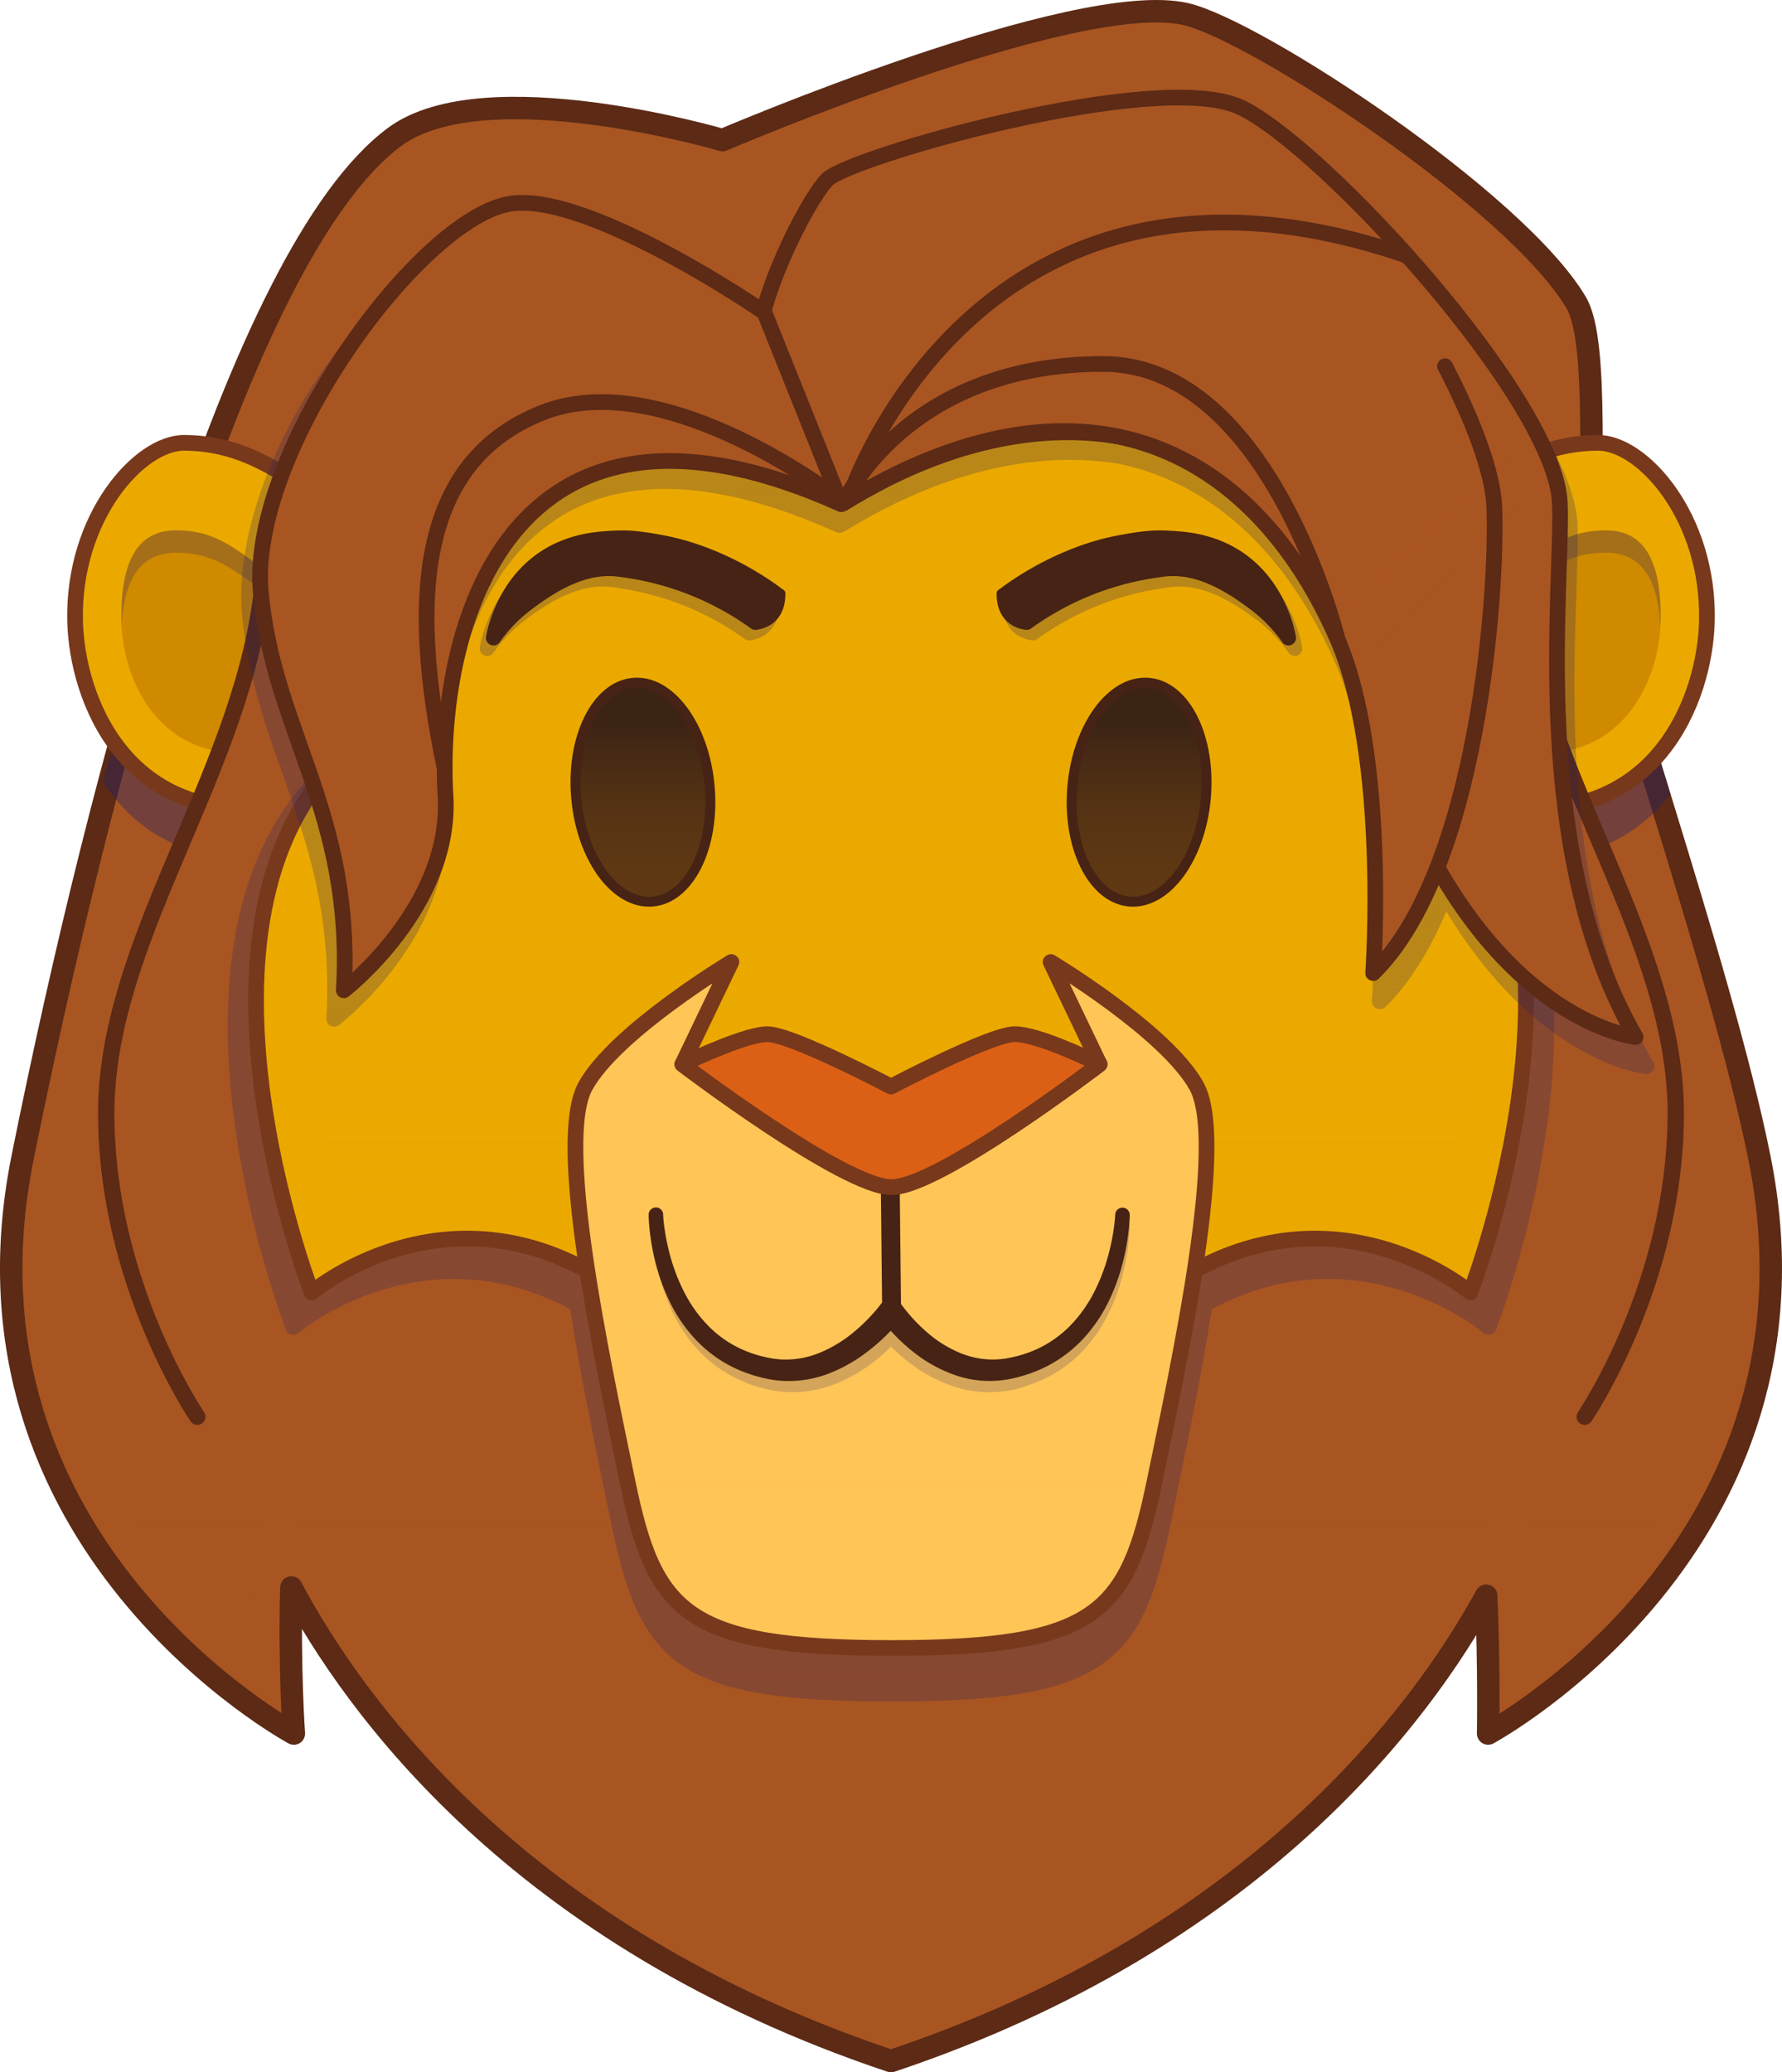 <svg xmlns="http://www.w3.org/2000/svg" xmlns:xlink="http://www.w3.org/1999/xlink" viewBox="0 0 858.59 998.19"><defs><style>.cls-1{isolation:isolate;}.cls-2,.cls-36{fill:#a85522;}.cls-11,.cls-12,.cls-14,.cls-15,.cls-16,.cls-24,.cls-29,.cls-3,.cls-30,.cls-31,.cls-32,.cls-34,.cls-35,.cls-37,.cls-38,.cls-4{opacity:0.5;}.cls-11,.cls-14,.cls-16,.cls-24,.cls-29,.cls-3,.cls-31,.cls-34,.cls-36,.cls-37,.cls-6,.cls-9{mix-blend-mode:multiply;}.cls-3{fill:url(#linear-gradient);}.cls-12,.cls-15,.cls-17,.cls-25,.cls-30,.cls-32,.cls-35,.cls-38,.cls-4{mix-blend-mode:screen;}.cls-4{fill:url(#linear-gradient-2);}.cls-10,.cls-13,.cls-21,.cls-27,.cls-33,.cls-5{fill:none;stroke-linecap:round;stroke-linejoin:round;}.cls-13,.cls-33,.cls-5{stroke:#5c2a15;}.cls-5{stroke-width:10.81px;}.cls-26,.cls-6,.cls-9{fill:#262262;}.cls-6{opacity:0.4;}.cls-7{fill:#eba900;}.cls-8{fill:#cf8a00;}.cls-9{opacity:0.25;}.cls-10{stroke:#78381b;}.cls-10,.cls-33{stroke-width:7.56px;}.cls-11{fill:url(#linear-gradient-3);}.cls-12{fill:url(#linear-gradient-4);}.cls-13{stroke-width:7.87px;}.cls-14{fill:url(#linear-gradient-5);}.cls-15{fill:url(#linear-gradient-6);}.cls-16{fill:url(#linear-gradient-7);}.cls-17,.cls-25,.cls-36{opacity:0.75;}.cls-17{fill:url(#linear-gradient-8);}.cls-18{fill:#462314;}.cls-19{fill:#603913;}.cls-20{fill:url(#linear-gradient-9);}.cls-21,.cls-27{stroke:#462314;}.cls-21{stroke-width:4.77px;}.cls-22{fill:url(#linear-gradient-10);}.cls-23{fill:#ffc557;}.cls-24{fill:url(#linear-gradient-11);}.cls-25{fill:url(#linear-gradient-12);}.cls-26{opacity:0.2;mix-blend-mode:darken;}.cls-27{stroke-width:9.1px;}.cls-28{fill:#db6015;}.cls-29{fill:url(#linear-gradient-13);}.cls-30{fill:url(#linear-gradient-14);}.cls-31{fill:url(#linear-gradient-15);}.cls-32{fill:url(#linear-gradient-16);}.cls-34{fill:url(#linear-gradient-17);}.cls-35{fill:url(#linear-gradient-18);}.cls-37{fill:url(#linear-gradient-19);}.cls-38{fill:url(#linear-gradient-20);}</style><linearGradient id="linear-gradient" x1="429.54" y1="227.75" x2="429.54" y2="917.16" gradientUnits="userSpaceOnUse"><stop offset="0" stop-color="#a85522" stop-opacity="0"/><stop offset="1" stop-color="#a85522"/></linearGradient><linearGradient id="linear-gradient-2" x1="429.54" y1="751.82" x2="429.54" y2="96.51" xlink:href="#linear-gradient"/><linearGradient id="linear-gradient-3" x1="246.69" y1="256.88" x2="246.69" y2="902.11" xlink:href="#linear-gradient"/><linearGradient id="linear-gradient-4" x1="246.69" y1="746.92" x2="246.69" y2="137.9" xlink:href="#linear-gradient"/><linearGradient id="linear-gradient-5" x1="611.9" y1="227.75" x2="611.9" y2="917.16" xlink:href="#linear-gradient"/><linearGradient id="linear-gradient-6" x1="611.9" y1="751.82" x2="611.9" y2="96.51" xlink:href="#linear-gradient"/><linearGradient id="linear-gradient-7" x1="429.29" y1="224.87" x2="429.29" y2="589.94" gradientUnits="userSpaceOnUse"><stop offset="0" stop-color="#eba900" stop-opacity="0"/><stop offset="1" stop-color="#eba900"/></linearGradient><linearGradient id="linear-gradient-8" x1="429.29" y1="556.96" x2="429.29" y2="221.27" xlink:href="#linear-gradient-7"/><linearGradient id="linear-gradient-9" x1="-40.55" y1="440.85" x2="-40.55" y2="349.47" gradientTransform="matrix(-1, 0, 0, 1, 508.27, 0)" gradientUnits="userSpaceOnUse"><stop offset="0" stop-color="#603913" stop-opacity="0"/><stop offset="1" stop-color="#3c2415"/></linearGradient><linearGradient id="linear-gradient-10" x1="309.77" y1="440.85" x2="309.77" y2="349.47" gradientTransform="matrix(1, 0, 0, 1, 0, 0)" xlink:href="#linear-gradient-9"/><linearGradient id="linear-gradient-11" x1="429.29" y1="523.29" x2="429.29" y2="762.16" gradientUnits="userSpaceOnUse"><stop offset="0" stop-color="#ffc557" stop-opacity="0"/><stop offset="1" stop-color="#ffc557"/></linearGradient><linearGradient id="linear-gradient-12" x1="429.29" y1="752.91" x2="429.29" y2="487.63" xlink:href="#linear-gradient-11"/><linearGradient id="linear-gradient-13" x1="429.38" y1="510.32" x2="429.38" y2="560.57" gradientUnits="userSpaceOnUse"><stop offset="0" stop-color="#db6015" stop-opacity="0"/><stop offset="1" stop-color="#db6015"/></linearGradient><linearGradient id="linear-gradient-14" x1="429.38" y1="563.27" x2="429.38" y2="500.59" xlink:href="#linear-gradient-13"/><linearGradient id="linear-gradient-15" x1="482.78" y1="136.81" x2="757.88" y2="411.92" xlink:href="#linear-gradient"/><linearGradient id="linear-gradient-16" x1="792.54" y1="446.57" x2="388.07" y2="42.1" xlink:href="#linear-gradient"/><linearGradient id="linear-gradient-17" x1="480.02" y1="139.56" x2="755.13" y2="414.67" xlink:href="#linear-gradient"/><linearGradient id="linear-gradient-18" x1="789.78" y1="449.32" x2="385.32" y2="44.86" xlink:href="#linear-gradient"/><linearGradient id="linear-gradient-19" x1="341.25" y1="159.88" x2="134.45" y2="366.68" xlink:href="#linear-gradient"/><linearGradient id="linear-gradient-20" x1="98.12" y1="403.01" x2="321.06" y2="180.07" xlink:href="#linear-gradient"/></defs><g class="cls-1"><g id="Layer_2" data-name="Layer 2"><g id="Face"><g id="default"><path class="cls-2" d="M847.71,557.62c-19-94.3-76.31-252.84-79.68-287.73s2.8-104.87-8.63-124.16c-29-49-154.32-131.07-188-138.93C518.71-5.49,348.11,67.48,348.11,67.48S233.48,33.73,190.07,66c-75.8,56.29-141.62,304.91-179.2,491.65S141.58,835,141.58,835s-2.29-32.46-1.18-70.33c29.7,55.86,109.16,168,288.89,228.09,175.62-58.71,255.5-167.12,286.78-224.16,1.49,33.74.93,66.4.93,66.4S885.29,744.35,847.71,557.62Z"/><path class="cls-3" d="M827.57,554.8c-16.66-90-72.64-240.66-75.85-273.87s2.67-99.82-8.22-118.18c-27.65-46.63-120.79-118.69-179-132.25C514.4,18.82,350.77,88.26,350.77,88.26s-108.51-31.67-149.83-1C128.79,140.86,65.2,376.74,31,554.8,1.39,709.14,119.17,787.48,119.17,787.48s-.54-37.82,14.59-71.31C162,769.34,258.21,911.82,429.29,969c167.16-55.89,270.09-199.1,299.86-253.39C744.28,756.15,741,788,741,788S858.82,723.73,827.57,554.8Z"/><path class="cls-4" d="M827.57,554.8c-16.66-90-72.64-240.66-75.85-273.87s2.67-99.82-8.22-118.18c-27.65-46.63-120.79-118.69-179-132.25C514.4,18.82,350.77,88.26,350.77,88.26s-108.51-31.67-149.83-1C128.79,140.86,65.2,376.74,31,554.8,1.39,709.14,119.17,787.48,119.17,787.48s-.54-37.82,14.59-71.31C162,769.34,258.21,911.82,429.29,969c167.16-55.89,270.09-199.1,299.86-253.39C744.28,756.15,741,788,741,788S858.82,723.73,827.57,554.8Z"/><path class="cls-5" d="M847.71,557.62c-19-94.3-76.31-252.84-79.68-287.73s2.8-104.87-8.63-124.16c-29-49-154.32-131.07-188-138.93C518.71-5.49,348.11,67.48,348.11,67.48S233.48,33.73,190.07,66c-75.8,56.29-141.62,304.91-179.2,491.65S141.58,835,141.58,835s-2.29-32.46-1.18-70.33c29.7,55.86,109.16,168,288.89,228.09,175.62-58.71,255.5-167.12,286.78-224.16,1.49,33.74.93,66.4.93,66.4S885.29,744.35,847.71,557.62Z"/><path class="cls-6" d="M154.32,397.87c20.81-28.21,37.92-92.8,32.71-123.4a3.79,3.79,0,0,0-2.2-2.82c-13.68-6.08-24.53-12.89-35-19.47-16.84-10.57-31.66-19.86-52.3-22-3.39,8.9-6.62,17.64-9.66,26.12C74.58,293.3,61.61,334,49.49,376.42a83.78,83.78,0,0,0,15.85,18.32c14.55,12.46,32.59,18.74,53.78,18.74a119,119,0,0,0,15.7-1.08C141.29,411.55,147.85,406.66,154.32,397.87Z"/><path class="cls-6" d="M803.27,377.14c-15.22-49.48-28.36-92.21-29.87-107.77-1-10.6-1.14-24.56-1.16-39.56-.76-.07-1.52-.12-2.27-.12h-.1c-25.43.11-42,10.48-61.09,22.49-10.49,6.58-21.34,13.39-35,19.47a3.78,3.78,0,0,0-2.19,2.82c-5.21,30.6,11.9,95.19,32.7,123.4,6.48,8.79,13,13.68,19.51,14.53a119,119,0,0,0,15.7,1.08c21.18,0,39.23-6.28,53.78-18.74a81.53,81.53,0,0,0,11.64-12.33Q804.07,379.77,803.27,377.14Z"/><path class="cls-7" d="M183.3,254.94c-39.17-17.41-56.81-41.48-94.6-41.64-21.63-.08-53.68,36-52.51,85.9.87,37.43,24.46,99,98.14,89.28C161,385,189.61,292,183.3,254.94Z"/><path class="cls-8" d="M145.68,284.51c-27.35-12.15-34.33-29-60.72-29.07-15.1-.06-27.26,9.57-26.45,44.42C59.12,326,75.59,369,127,362.21,145.67,359.75,150.09,310.35,145.68,284.51Z"/><path class="cls-9" d="M58.59,302c1.28-27.82,12.6-35.83,26.37-35.78,26.39.12,33.37,16.92,60.72,29.07A117.69,117.69,0,0,1,147.16,311a136.61,136.61,0,0,0-1.48-26.46c-27.35-12.15-34.33-29-60.72-29.07-15.1-.06-27.26,9.57-26.45,44.42C58.52,300.57,58.55,301.29,58.59,302Z"/><path class="cls-10" d="M183.3,254.94c-39.17-17.41-56.81-41.48-94.6-41.64-21.63-.08-53.68,36-52.51,85.9.87,37.43,24.46,99,98.14,89.28C161,385,189.61,292,183.3,254.94Z"/><path class="cls-7" d="M675.29,254.94c39.17-17.41,56.81-41.48,94.6-41.64,21.62-.08,53.67,36,52.51,85.9-.87,37.43-24.46,99-98.14,89.28C697.57,385,669,292,675.29,254.94Z"/><path class="cls-8" d="M712.91,284.51c27.35-12.15,34.33-29,60.72-29.07,15.1-.06,27.26,9.57,26.45,44.42C799.47,326,783,369,731.55,362.21,712.91,359.75,708.5,310.35,712.91,284.51Z"/><path class="cls-9" d="M800,302c-1.28-27.82-12.6-35.83-26.36-35.78-26.39.12-33.37,16.92-60.72,29.07A119.28,119.28,0,0,0,711.42,311a136.55,136.55,0,0,1,1.49-26.46c27.35-12.15,34.33-29,60.72-29.07,15.1-.06,27.26,9.57,26.45,44.42Q800.05,300.92,800,302Z"/><path class="cls-10" d="M675.29,254.94c39.17-17.41,56.81-41.48,94.6-41.64,21.62-.08,53.67,36,52.51,85.9-.87,37.43-24.46,99-98.14,89.28C697.57,385,669,292,675.29,254.94Z"/><path class="cls-2" d="M428.36,243S329,188.9,282.74,206.56s-95.24,84-98.35,120.92,19.41,86.59,27.09,130.37S95.06,682.39,95.06,682.39,51.18,618.33,51.18,536.23s62.7-160,74.51-247.22c6.39-47.15,53.52-124.48,157.05-149.21,43.35-10.36,123.33,42,123.33,42Z"/><path class="cls-11" d="M424.18,240.77l-17-56.24s-76.17-49.89-117.46-40c-98.59,23.56-143.48,118.34-149.57,163.25C128.91,390.77,69.2,465,69.2,543.19c0,59.48,17.5,115.68,25.88,139.17,1.68-2.45,124-181,116.4-224.51-7.68-43.78-30.2-93.45-27.09-130.37s52.07-103.27,98.35-120.92C323.37,191.05,404.87,230.82,424.18,240.77Z"/><path class="cls-12" d="M424.18,240.77l-17-52.46s-76.17-49.89-117.46-40c-98.59,23.56-143.48,114.56-149.57,159.47C128.91,390.77,69.2,465,69.2,543.19c0,59.48,17.5,115.68,25.88,139.17,1.68-2.45,124-181,116.4-224.51-7.68-43.78-30.2-93.45-27.09-130.37s52.07-103.27,98.35-120.92C323.37,191.05,404.87,230.82,424.18,240.77Z"/><path class="cls-13" d="M95.06,682.39S51.18,618.33,51.18,536.23s62.7-160,74.51-247.22c2.32-17.1,10-46.17,23.77-77.47"/><path class="cls-2" d="M430.23,243s99.34-54.07,145.61-36.41,95.25,84,98.36,120.92-19.41,86.59-27.09,130.37S763.53,682.39,763.53,682.39s43.87-64.06,43.87-146.16-62.7-160-74.5-247.22c-6.39-47.15-53.53-185.44-157.06-210.17-43.34-10.36-123.32,42-123.32,42Z"/><path class="cls-14" d="M789.39,543.19c0-78.2-59.71-152.42-71-235.44-6.08-44.91-51-176.6-149.57-200.16-41.28-9.86-117.45,40-117.45,40l-17,93.15c19.3-10,100.81-49.72,141.43-34.21,46.28,17.65,95.25,84,98.36,120.92s-19.41,86.59-27.09,130.37c-7.31,41.68,104.75,207.42,115.58,223.31C771.41,657.8,789.39,602.43,789.39,543.19Z"/><path class="cls-15" d="M789.39,543.19c0-78.2-59.71-152.42-71-235.44-6.08-44.91-51-176.6-149.57-200.16-41.28-9.86-117.45,40-117.45,40l-17,93.15c19.3-10,100.81-49.72,141.43-34.21,46.28,17.65,95.25,84,98.36,120.92s-19.41,86.59-27.09,130.37c-7.31,41.68,104.75,207.42,115.58,223.31C771.41,657.8,789.39,602.43,789.39,543.19Z"/><path class="cls-9" d="M744.74,447.81c-6.3-32.76-19.89-59.19-40.4-78.56-24-22.62-39.18-51.8-55.32-82.7-18.12-34.71-36.86-70.6-69.33-98-36.68-30.94-86.22-46.37-151.46-47.14a3.49,3.49,0,0,0-.65.05C363.43,142.64,314.63,158.19,278.4,189c-32.16,27.34-50.81,63-68.84,97.57-16.13,30.89-31.37,60.07-55.32,82.69-20.5,19.37-34.09,45.8-40.39,78.56-5,26-5.43,55.94-1.32,89.11a487.76,487.76,0,0,0,25.15,103.49,3.89,3.89,0,0,0,6.16,1.56c.18-.15,18.79-15.68,47.37-22.57s56.6-3.15,83.49,11.15c4.95,31.66,12.05,65.9,18.18,95.48l1.69,8.15c6.83,33,14.56,54.71,33.86,67.85,18.53,12.6,46.87,17.51,101.09,17.51S512,814.63,530.39,802C549.58,788.88,557,768,564,734.18l1.69-8.15c6.13-29.58,13.23-63.82,18.18-95.48,26.89-14.3,54.86-18.06,83.49-11.15s47.19,22.42,47.37,22.57a3.9,3.9,0,0,0,6.16-1.56,489.19,489.19,0,0,0,25.15-103.49C750.17,503.75,749.73,473.77,744.74,447.81Z"/><path class="cls-13" d="M763.53,682.39s43.87-64.06,43.87-146.16-62.7-160-74.5-247.22c-2.32-17.1-10-46.17-23.77-77.47"/><path class="cls-7" d="M693.28,363.9C616.12,291,629,146.5,428.21,144.11v0c-198.51,3.4-186,147.15-262.9,219.75-84.55,79.86-15.13,258.69-15.13,258.69s73.36-62.25,157.18,6H551.22c83.82-68.25,157.19-6,157.19-6S777.83,443.76,693.28,363.9Z"/><path class="cls-16" d="M675.92,365.38C603.84,297.3,615.85,162.27,428.28,160v0c-185.45,3.18-173.79,137.48-245.61,205.31-79,74.6-14.14,219-14.14,219s68.54-35.44,146.85,28.32H543.21c78.3-63.76,146.84-28.32,146.84-28.32S754.91,440,675.92,365.38Z"/><path class="cls-17" d="M675.92,365.38C603.84,297.3,615.85,162.27,428.28,160v0c-185.45,3.18-173.79,137.48-245.61,205.31-79,74.6-14.14,219-14.14,219s68.54-35.44,146.85,28.32H543.21c78.3-63.76,146.84-28.32,146.84-28.32S754.91,440,675.92,365.38Z"/><path class="cls-10" d="M693.28,363.9C616.12,291,629,146.5,428.21,144.11v0c-198.51,3.4-186,147.15-262.9,219.75-84.55,79.86-15.13,258.69-15.13,258.69s73.36-62.25,157.18,6H551.22c83.82-68.25,157.19-6,157.19-6S777.83,443.76,693.28,363.9Z"/><path class="cls-9" d="M571.17,261c-11.23-.88-15.77-.51-28,1.66-32.93,5.85-57.46,25.48-58.49,26.13-.67.42-1.45,1-1.47,1.81-.23,16.39,13,17.61,13.48,17.74a3.64,3.64,0,0,0,2.88-.4,136.69,136.69,0,0,1,55.87-23.83c2.7-.48,5.44-.9,8.14-1.26,15.09-2,29.25,6.19,42.09,15.89a69,69,0,0,1,15.09,15.55,3.66,3.66,0,0,0,3.7,1.62l.43-.1a3.65,3.65,0,0,0,2.58-3.55C627.47,311.67,620.75,264.88,571.17,261Z"/><path class="cls-18" d="M568.15,255.94c-11.23-.89-15.77-.51-28,1.66-32.93,5.84-57.47,25.47-58.5,26.13-.67.42-1.45,1-1.46,1.81-.24,16.39,13,17.61,13.47,17.74a3.71,3.71,0,0,0,2.89-.4,136.69,136.69,0,0,1,55.86-23.83c2.7-.48,5.45-.91,8.15-1.26,15.08-2,29.25,6.18,42.09,15.89a69.3,69.3,0,0,1,15.09,15.55,3.62,3.62,0,0,0,3.7,1.61,2.13,2.13,0,0,0,.42-.1,3.65,3.65,0,0,0,2.59-3.54C624.45,306.63,617.73,259.84,568.15,255.94Z"/><path class="cls-9" d="M287.42,261c11.22-.88,15.76-.51,28,1.66,32.93,5.85,57.47,25.48,58.5,26.13.67.42,1.45,1,1.46,1.81.24,16.39-13,17.61-13.47,17.74a3.64,3.64,0,0,1-2.88-.4,136.86,136.86,0,0,0-55.87-23.83c-2.7-.48-5.44-.9-8.15-1.26-15.08-2-29.24,6.19-42.09,15.89a69.58,69.58,0,0,0-15.09,15.55,3.65,3.65,0,0,1-3.7,1.62l-.42-.1a3.64,3.64,0,0,1-2.58-3.55C231.12,311.67,237.83,264.88,287.42,261Z"/><path class="cls-18" d="M290.44,255.94c11.23-.89,15.77-.51,28,1.66,32.93,5.84,57.47,25.47,58.49,26.13.68.42,1.46,1,1.47,1.81.24,16.39-13,17.61-13.47,17.74a3.7,3.7,0,0,1-2.89-.4,136.69,136.69,0,0,0-55.86-23.83c-2.71-.48-5.45-.91-8.15-1.26-15.09-2-29.25,6.18-42.09,15.89a69,69,0,0,0-15.09,15.55,3.62,3.62,0,0,1-3.7,1.61,2.13,2.13,0,0,1-.42-.1,3.64,3.64,0,0,1-2.59-3.54C234.14,306.63,240.86,259.84,290.44,255.94Z"/><path class="cls-19" d="M581,384.44c-2.6,29.09-19.1,51.4-36.86,49.82s-30.06-26.46-27.47-55.56,19.1-51.41,36.86-49.82,30.06,26.45,27.47,55.56"/><path class="cls-20" d="M581,385.17c-2.6,29.1-19.1,51.41-36.86,49.83s-30.06-26.46-27.47-55.56,19.1-51.41,36.86-49.82,30.06,26.45,27.47,55.55"/><path class="cls-21" d="M581,384.44c-2.6,29.09-19.1,51.4-36.86,49.82s-30.06-26.46-27.47-55.56,19.1-51.41,36.86-49.82,30.06,26.45,27.47,55.56"/><path class="cls-19" d="M277.61,384.44c2.6,29.09,19.1,51.4,36.86,49.82s30.06-26.46,27.46-55.56-19.09-51.41-36.86-49.82S275,355.33,277.61,384.44"/><path class="cls-22" d="M277.61,385.17c2.6,29.1,19.1,51.41,36.86,49.83s30.06-26.46,27.46-55.56S322.84,328,305.07,329.62,275,356.07,277.61,385.17"/><path class="cls-21" d="M277.61,384.44c2.6,29.09,19.1,51.4,36.86,49.82s30.06-26.46,27.46-55.56-19.09-51.41-36.86-49.82S275,355.33,277.61,384.44"/><path class="cls-23" d="M576.51,523.14c-14.62-26.38-70.31-59.76-70.31-59.76l23.61,49.24s-77.42,59.19-100.3,59.19-100.74-59.19-100.74-59.19l23.62-49.24s-55.69,33.38-70.31,59.76,7.36,128.18,20.34,190.94,28,79.72,127.09,79.72,113.68-16.95,126.66-79.72S591.12,549.52,576.51,523.14Z"/><path class="cls-24" d="M545.09,706.62c11.85-57.28,31.91-150.2,18.57-174.28-7.81-14.1-28.49-30.39-44.28-41.48l10.43,21.76s-77.42,59.19-100.3,59.19-100.74-59.19-100.74-59.19l10.44-21.76c-15.79,11.09-36.47,27.38-44.28,41.48-13.34,24.08,6.72,117,18.56,174.28s25.53,72.76,116,72.76S533.25,763.91,545.09,706.62Z"/><path class="cls-25" d="M545.09,706.62c11.85-57.28,31.91-150.2,18.57-174.28-7.81-14.1-28.49-30.39-44.28-41.48l10.43,21.76s-77.42,59.19-100.3,59.19-100.74-59.19-100.74-59.19l10.44-21.76c-15.79,11.09-36.47,27.38-44.28,41.48-13.34,24.08,6.72,117,18.56,174.28s25.53,72.76,116,72.76S533.25,763.91,545.09,706.62Z"/><path class="cls-10" d="M576.51,523.14c-14.62-26.38-70.31-59.76-70.31-59.76l23.61,49.24s-77.42,59.19-100.3,59.19-100.74-59.19-100.74-59.19l23.62-49.24s-55.69,33.38-70.31,59.76,7.36,128.18,20.34,190.94,28,79.72,127.09,79.72,113.68-16.95,126.66-79.72S591.12,549.52,576.51,523.14Z"/><path class="cls-26" d="M541.87,587.74a2.63,2.63,0,0,0-2.77,2.47v.09c-.09,1.56-.27,3.28-.49,4.93s-.47,3.33-.77,5c-.6,3.31-1.35,6.6-2.26,9.83a100.16,100.16,0,0,1-3.2,9.51,88.22,88.22,0,0,1-4.18,9,75.89,75.89,0,0,1-5.25,8.33,60.63,60.63,0,0,1-6.36,7.37c-1.11,1.18-2.37,2.19-3.57,3.26-.59.54-1.27,1-1.89,1.48s-1.26,1-1.94,1.42c-1.36.85-2.64,1.81-4.07,2.54L503,654.14c-.72.36-1.45.67-2.17,1s-1.43.71-2.19,1l-2.25.84-1.12.42c-.37.12-.74.21-1.11.32l-2.22.64c-.38.1-.7.23-1.14.31l-1.27.27-2.53.54-.64.14h-.12l.14,0-.14,0-.29,0-1.16.16c-.38.05-.77.12-1.15.16l-1.16.09a43.93,43.93,0,0,1-18.25-2.4,59,59,0,0,1-16.45-9.13,75.64,75.64,0,0,1-7.19-6.34,68.13,68.13,0,0,1-6.22-7.1,6.94,6.94,0,0,0-1.27-1.27,6.38,6.38,0,0,0-8.92,1.27,67.09,67.09,0,0,1-6.23,7.1,74.31,74.31,0,0,1-7.18,6.34,59.17,59.17,0,0,1-16.45,9.13,45.33,45.33,0,0,1-9,2.17c-1.53.19-3.06.33-4.61.37-.77,0-1.54,0-2.31,0s-1.52-.06-2.24-.12a55.66,55.66,0,0,1-9.41-1.69l-2.31-.67c-.38-.11-.77-.21-1.15-.33l-1.12-.42-2.25-.84c-.76-.25-1.46-.64-2.19-1s-1.46-.65-2.17-1L353.48,653c-1.44-.73-2.72-1.69-4.08-2.54-.67-.42-1.28-1-1.93-1.42s-1.3-.94-1.89-1.48c-1.21-1.07-2.46-2.08-3.57-3.26a60.63,60.63,0,0,1-6.36-7.37,75.89,75.89,0,0,1-5.25-8.33,90.48,90.48,0,0,1-4.19-9c-1.21-3.1-2.28-6.28-3.2-9.51s-1.65-6.52-2.25-9.83a87.82,87.82,0,0,1-1.26-9.93v-.08a2.63,2.63,0,0,0-5.25.21,91.56,91.56,0,0,0,.85,10.69q.71,5.26,1.9,10.48c.81,3.46,1.79,6.9,2.94,10.29a92.23,92.23,0,0,0,4.07,10,83.45,83.45,0,0,0,5.36,9.46,67.72,67.72,0,0,0,6.79,8.64c1.2,1.39,2.58,2.63,3.91,3.92.65.65,1.4,1.2,2.1,1.81s1.41,1.22,2.16,1.75c1.52,1.07,3,2.24,4.59,3.16l2.38,1.46c.81.46,1.65.87,2.47,1.3s1.64.89,2.51,1.24l2.56,1.09,1.29.55,1.31.46,2.64.89a65.94,65.94,0,0,0,10.87,2.48c1,.14,2,.26,2.92.3s1.91.16,2.87.14a55,55,0,0,0,5.74-.18,56.38,56.38,0,0,0,11.24-2.16,70.71,70.71,0,0,0,20.17-10,88.47,88.47,0,0,0,8.69-7c.93-.85,1.83-1.72,2.72-2.6.9.88,1.8,1.75,2.73,2.6a88.47,88.47,0,0,0,8.69,7,70.58,70.58,0,0,0,20.17,10,54.57,54.57,0,0,0,22.69,1.91l1.42-.18,1.4-.26,1.4-.27.35-.06.18,0,.25,0,.08,0,.63-.17,2.51-.65L493,668c.41-.09.9-.28,1.35-.42l2.73-.92c.45-.16.91-.3,1.35-.47l1.29-.55,2.56-1.09c.86-.35,1.67-.83,2.5-1.24s1.66-.84,2.47-1.3l2.39-1.46c1.61-.92,3.06-2.09,4.58-3.16.76-.53,1.44-1.17,2.17-1.75s1.44-1.16,2.1-1.81c1.33-1.29,2.7-2.53,3.91-3.92a68.62,68.62,0,0,0,6.79-8.64,85,85,0,0,0,5.36-9.46,94.31,94.31,0,0,0,4.07-10c1.15-3.39,2.13-6.83,2.94-10.29s1.43-7,1.9-10.48c.23-1.76.43-3.52.57-5.3s.26-3.51.28-5.41A2.64,2.64,0,0,0,541.87,587.74Z"/><path class="cls-18" d="M319.5,585c.07,1.54.24,3.28.44,4.93s.45,3.34.74,5c.58,3.33,1.32,6.63,2.2,9.87a90.11,90.11,0,0,0,7.33,18.64,64.8,64.8,0,0,0,11.63,15.76,53.21,53.21,0,0,0,15.85,10.84,57.79,57.79,0,0,0,9.11,3.18l2.36.56,2.33.46,1.28.21,1.09.14c.76.08,1.54.16,2.31.2a42.82,42.82,0,0,0,18.29-3,62.69,62.69,0,0,0,16.46-9.8,82,82,0,0,0,7.22-6.61,80,80,0,0,0,6.38-7.36l0,0a6,6,0,0,1,8.37-1.15,6.42,6.42,0,0,1,1.16,1.17c1.06,1.42,2,2.63,3.05,3.9s2.09,2.47,3.19,3.66a79.94,79.94,0,0,0,7,6.68A57.11,57.11,0,0,0,463.4,652a40.78,40.78,0,0,0,18.06,2.72,42.21,42.21,0,0,0,4.55-.62l1.28-.26.63-.13.56-.13c.75-.19,1.49-.34,2.27-.57a57.7,57.7,0,0,0,9-3.25A52.56,52.56,0,0,0,508,645a53.83,53.83,0,0,0,7.34-6.16,65.55,65.55,0,0,0,11.43-15.71,90.36,90.36,0,0,0,7.21-18.5c.88-3.23,1.6-6.5,2.18-9.8.28-1.65.53-3.3.73-5s.36-3.36.44-4.87v-.1a3.51,3.51,0,0,1,7,.23c0,2-.16,3.68-.32,5.49s-.37,3.57-.62,5.35q-.75,5.31-2,10.55a99,99,0,0,1-7.23,20.38,74.31,74.31,0,0,1-12.4,18.16,64,64,0,0,1-8.32,7.44,62.86,62.86,0,0,1-9.55,5.89,66.53,66.53,0,0,1-10.41,4.13c-.87.29-1.82.53-2.75.78l-.69.19-.64.15-1.26.29a50.57,50.57,0,0,1-28.5-1.73A68.41,68.41,0,0,1,440,651.16a89.8,89.8,0,0,1-8.26-7.43c-1.3-1.32-2.55-2.67-3.77-4.06s-2.43-2.86-3.48-4.18h9.55A94.61,94.61,0,0,1,418,651,73.45,73.45,0,0,1,398.24,662a53.49,53.49,0,0,1-22.86,3c-1-.08-1.92-.21-2.89-.34l-1.51-.25-1.29-.25-.41-.08-.34-.08-.69-.16-1.36-.32-2.72-.73a68,68,0,0,1-10.54-4,62.81,62.81,0,0,1-18.17-13.25,73.43,73.43,0,0,1-12.63-18.24,98.15,98.15,0,0,1-7.36-20.53q-1.28-5.28-2-10.64c-.26-1.79-.47-3.58-.63-5.39s-.29-3.57-.32-5.52a3.5,3.5,0,0,1,7-.24Z"/><line class="cls-27" x1="429.62" y1="633.82" x2="428.97" y2="573.85"/><path class="cls-28" d="M328.77,512.62s77.86,59.19,100.74,59.19,100.3-59.19,100.3-59.19l0-.08c-7.31-3.57-30.33-14.4-40.92-14.4-11.6,0-59.57,25.23-59.57,25.23s-48-25.23-59.57-25.23c-9.68,0-33.49,10.92-40.93,14.45Z"/><path class="cls-29" d="M429.29,536.34s-48-25.23-59.57-25.23c-6.65,0-20,5.17-30.1,9.54,22.22,16.17,72.3,51.16,89.89,51.16s67.59-35.1,89.63-51.24c-9.88-4.36-23-9.46-30.28-9.46C477.26,511.11,429.29,536.34,429.29,536.34Z"/><path class="cls-30" d="M429.29,536.34s-48-25.23-59.57-25.23c-6.65,0-20,5.17-30.1,9.54,22.22,16.17,72.3,51.16,89.89,51.16s67.59-35.1,89.63-51.24c-9.88-4.36-23-9.46-30.28-9.46C477.26,511.11,429.29,536.34,429.29,536.34Z"/><path class="cls-10" d="M328.77,512.62s77.86,59.19,100.74,59.19,100.3-59.19,100.3-59.19l0-.08c-7.31-3.57-30.33-14.4-40.92-14.4-11.6,0-59.57,25.23-59.57,25.23s-48-25.23-59.57-25.23c-9.68,0-33.49,10.92-40.93,14.45Z"/><path class="cls-9" d="M796.56,511.59c-42.14-73.31-38.94-169.79-37-227.44.45-13.53.81-24.22.48-32.06-1.39-33-45.71-88.51-64.7-110.85-34.9-41.08-73.44-76.46-93.72-86-24.33-11.5-82.45-1.09-114.92,6.15-38.89,8.66-85.13,22.86-92,30.18-7.55,8.07-23.15,36.6-30.84,62.12-20.45-8-87.36-56.76-122.1-51.35-22.43,3.5-66.93,45.91-90.48,82.34-24.6,38.05-37.55,79.78-34.63,111.61,2.65,28.88,11.24,53.14,19.54,76.61,11.75,33.19,23.9,67.5,21.06,117.57a3.85,3.85,0,0,0,2,3.62,3.91,3.91,0,0,0,1.79.44,3.81,3.81,0,0,0,2.34-.8A158.89,158.89,0,0,0,190.2,465.8c17.34-22.95,25.79-47.29,24.43-70.41-.24-4.18-.36-8.38-.39-12.59a3.78,3.78,0,0,0,0-1.46c0-22.49,3.11-45.07,9-64.81,8.9-29.71,23.4-51.67,43.11-65.26,32.79-22.6,78.72-20.9,136.53,5.07a3.84,3.84,0,0,0,3.8-.39,3.77,3.77,0,0,0,1-.41c45.3-27.83,91-38.82,131.42-32.11q6,1.24,11.82,3.07c39.33,12.34,71.42,44.75,92.81,93.74h0C668.12,376.06,661.07,480.9,661,482a3.85,3.85,0,0,0,6.52,3c12.1-11.84,21.72-28.14,29.36-46,12,19.94,26.8,38.5,44.83,53.13,27.87,22.62,50.21,25.1,51.14,25.19a2.55,2.55,0,0,0,.39,0,3.84,3.84,0,0,0,3.33-5.75Z"/><path class="cls-2" d="M406.46,242.3s-40.9-46.24-41.77-71c-.88-25.06,23.48-73.7,33.72-84.65S558.06,32.94,597.75,51.7s151.73,141,153.81,190.59c1.68,40-15.39,167,36.48,257.22,0,0-85.9-8.64-129.13-165.86C625.45,211.93,519,173.19,406.46,242.3Z"/><path class="cls-31" d="M658.91,333.65c29.72,108.08,79.6,145.94,107.88,159.06-45.15-86-29.68-202.46-31.24-239.77-2-47.53-109.39-164.73-147.44-182.71S420.81,90.05,411,100.54c-7.32,7.82-32.83,34.48-45,57.51a59.15,59.15,0,0,0-1.29,13.23c.87,24.78,41.77,71,41.77,71C519,173.19,625.45,211.93,658.91,333.65Z"/><path class="cls-32" d="M658.91,333.65c29.72,108.08,79.6,145.94,107.88,159.06-45.15-86-29.68-202.46-31.24-239.77-2-47.53-109.39-164.73-147.44-182.71S420.81,90.05,411,100.54c-7.32,7.82-32.83,34.48-45,57.51a59.15,59.15,0,0,0-1.29,13.23c.87,24.78,41.77,71,41.77,71C519,173.19,625.45,211.93,658.91,333.65Z"/><path class="cls-33" d="M406.46,242.3s-40.9-46.24-41.77-71c-.88-25.06,23.48-73.7,33.72-84.65S558.06,32.94,597.75,51.7s151.73,141,153.81,190.59c1.68,40-15.39,167,36.48,257.22,0,0-85.9-8.64-129.13-165.86C625.45,211.93,519,173.19,406.46,242.3Z"/><path class="cls-2" d="M691.51,180.21c17.38,24,27.76,47.25,28.45,63.75,1.68,40-7.56,175-58.35,224.76,0,0,7.38-104.54-17.28-161-41.07-94-125.35-134.52-237.87-65.41,0,0-40.9-46.24-41.77-71,0,0,14.9-35,49.48-54.46C414.17,116.82,571.62,14.3,691.51,180.21Z"/><path class="cls-34" d="M691.51,180.21c17.38,24,27.76,47.25,28.45,63.75,1.68,40-7.56,175-58.35,224.76,0,0,7.38-104.54-17.28-161-41.07-94-125.35-134.52-237.87-65.41,0,0-40.9-46.24-41.77-71,0,0,14.9-35,49.48-54.46C414.17,116.82,571.62,14.3,691.51,180.21Z"/><path class="cls-35" d="M691.51,180.21c17.38,24,27.76,47.25,28.45,63.75,1.68,40-7.56,175-58.35,224.76,0,0,7.38-104.54-17.28-161-41.07-94-125.35-134.52-237.87-65.41,0,0-40.9-46.24-41.77-71,0,0,14.9-35,49.48-54.46C414.17,116.82,571.62,14.3,691.51,180.21Z"/><path class="cls-36" d="M539.15,175.89c-79-5.87-118.28,42.53-132.69,66.41C510.08,178.65,589.75,208,633.77,286.44,618.73,240,589.58,179.63,539.15,175.89Z"/><path class="cls-33" d="M410.11,237.21s62.39-184.5,268-114"/><path class="cls-33" d="M696.24,176.38c13.66,26.35,23,51.08,23.72,67.58,1.68,40-7.56,175-58.35,224.76,0,0,7.38-104.54-17.28-161-41.07-94-125.35-134.52-237.87-65.41,0,0-40.9-46.24-41.77-71"/><path class="cls-2" d="M368.3,150.47S283.64,92.24,245.9,98.12c-43.53,6.78-126.42,119.75-120.24,187.15s44.84,106.19,40,191.74c0,0,52.09-40.13,49-93.57-4.65-79,29.22-213.1,190.67-140.58Z"/><path class="cls-37" d="M402.55,241.66l-2.16-11L369.67,153.9c-32.24-7.59-87.15-40.6-114.35-36.36-41.19,6.42-120.48,114.26-114.63,178,5.54,60.46,38.71,96.61,38.21,169.18,15.21-15.81,37.79-45.58,35.69-81.31C210,304.92,243.44,171.85,402.55,241.66Z"/><path class="cls-38" d="M402.55,241.66l-2.16-11L369.67,153.9c-32.24-7.59-87.15-40.6-114.35-36.36-41.19,6.42-120.48,114.26-114.63,178,5.54,60.46,38.71,96.61,38.21,169.18,15.21-15.81,37.79-45.58,35.69-81.31C210,304.92,243.44,171.85,402.55,241.66Z"/><path class="cls-36" d="M401.43,241.18c-34.05-26.7-101.6-68.4-157.72-33.69-55.47,34.32-42.33,117.84-29.51,164.71C213.34,293.22,250.63,175.68,401.43,241.18Z"/><path class="cls-33" d="M405.26,241.19s-84.45-66-143.9-42.44c-58.93,23.34-64.64,87.81-47.1,171.37"/><path class="cls-33" d="M368.3,150.47S283.64,92.24,245.9,98.12c-43.53,6.78-126.42,119.75-120.24,187.15s44.84,106.19,40,191.74c0,0,52.09-40.13,49-93.57-4.65-79,29.22-213.1,190.67-140.58Z"/><path class="cls-33" d="M406.46,242.3s29.32-67,125-67c80.51,0,112.92,132.36,112.92,132.36"/></g></g></g></g></svg>